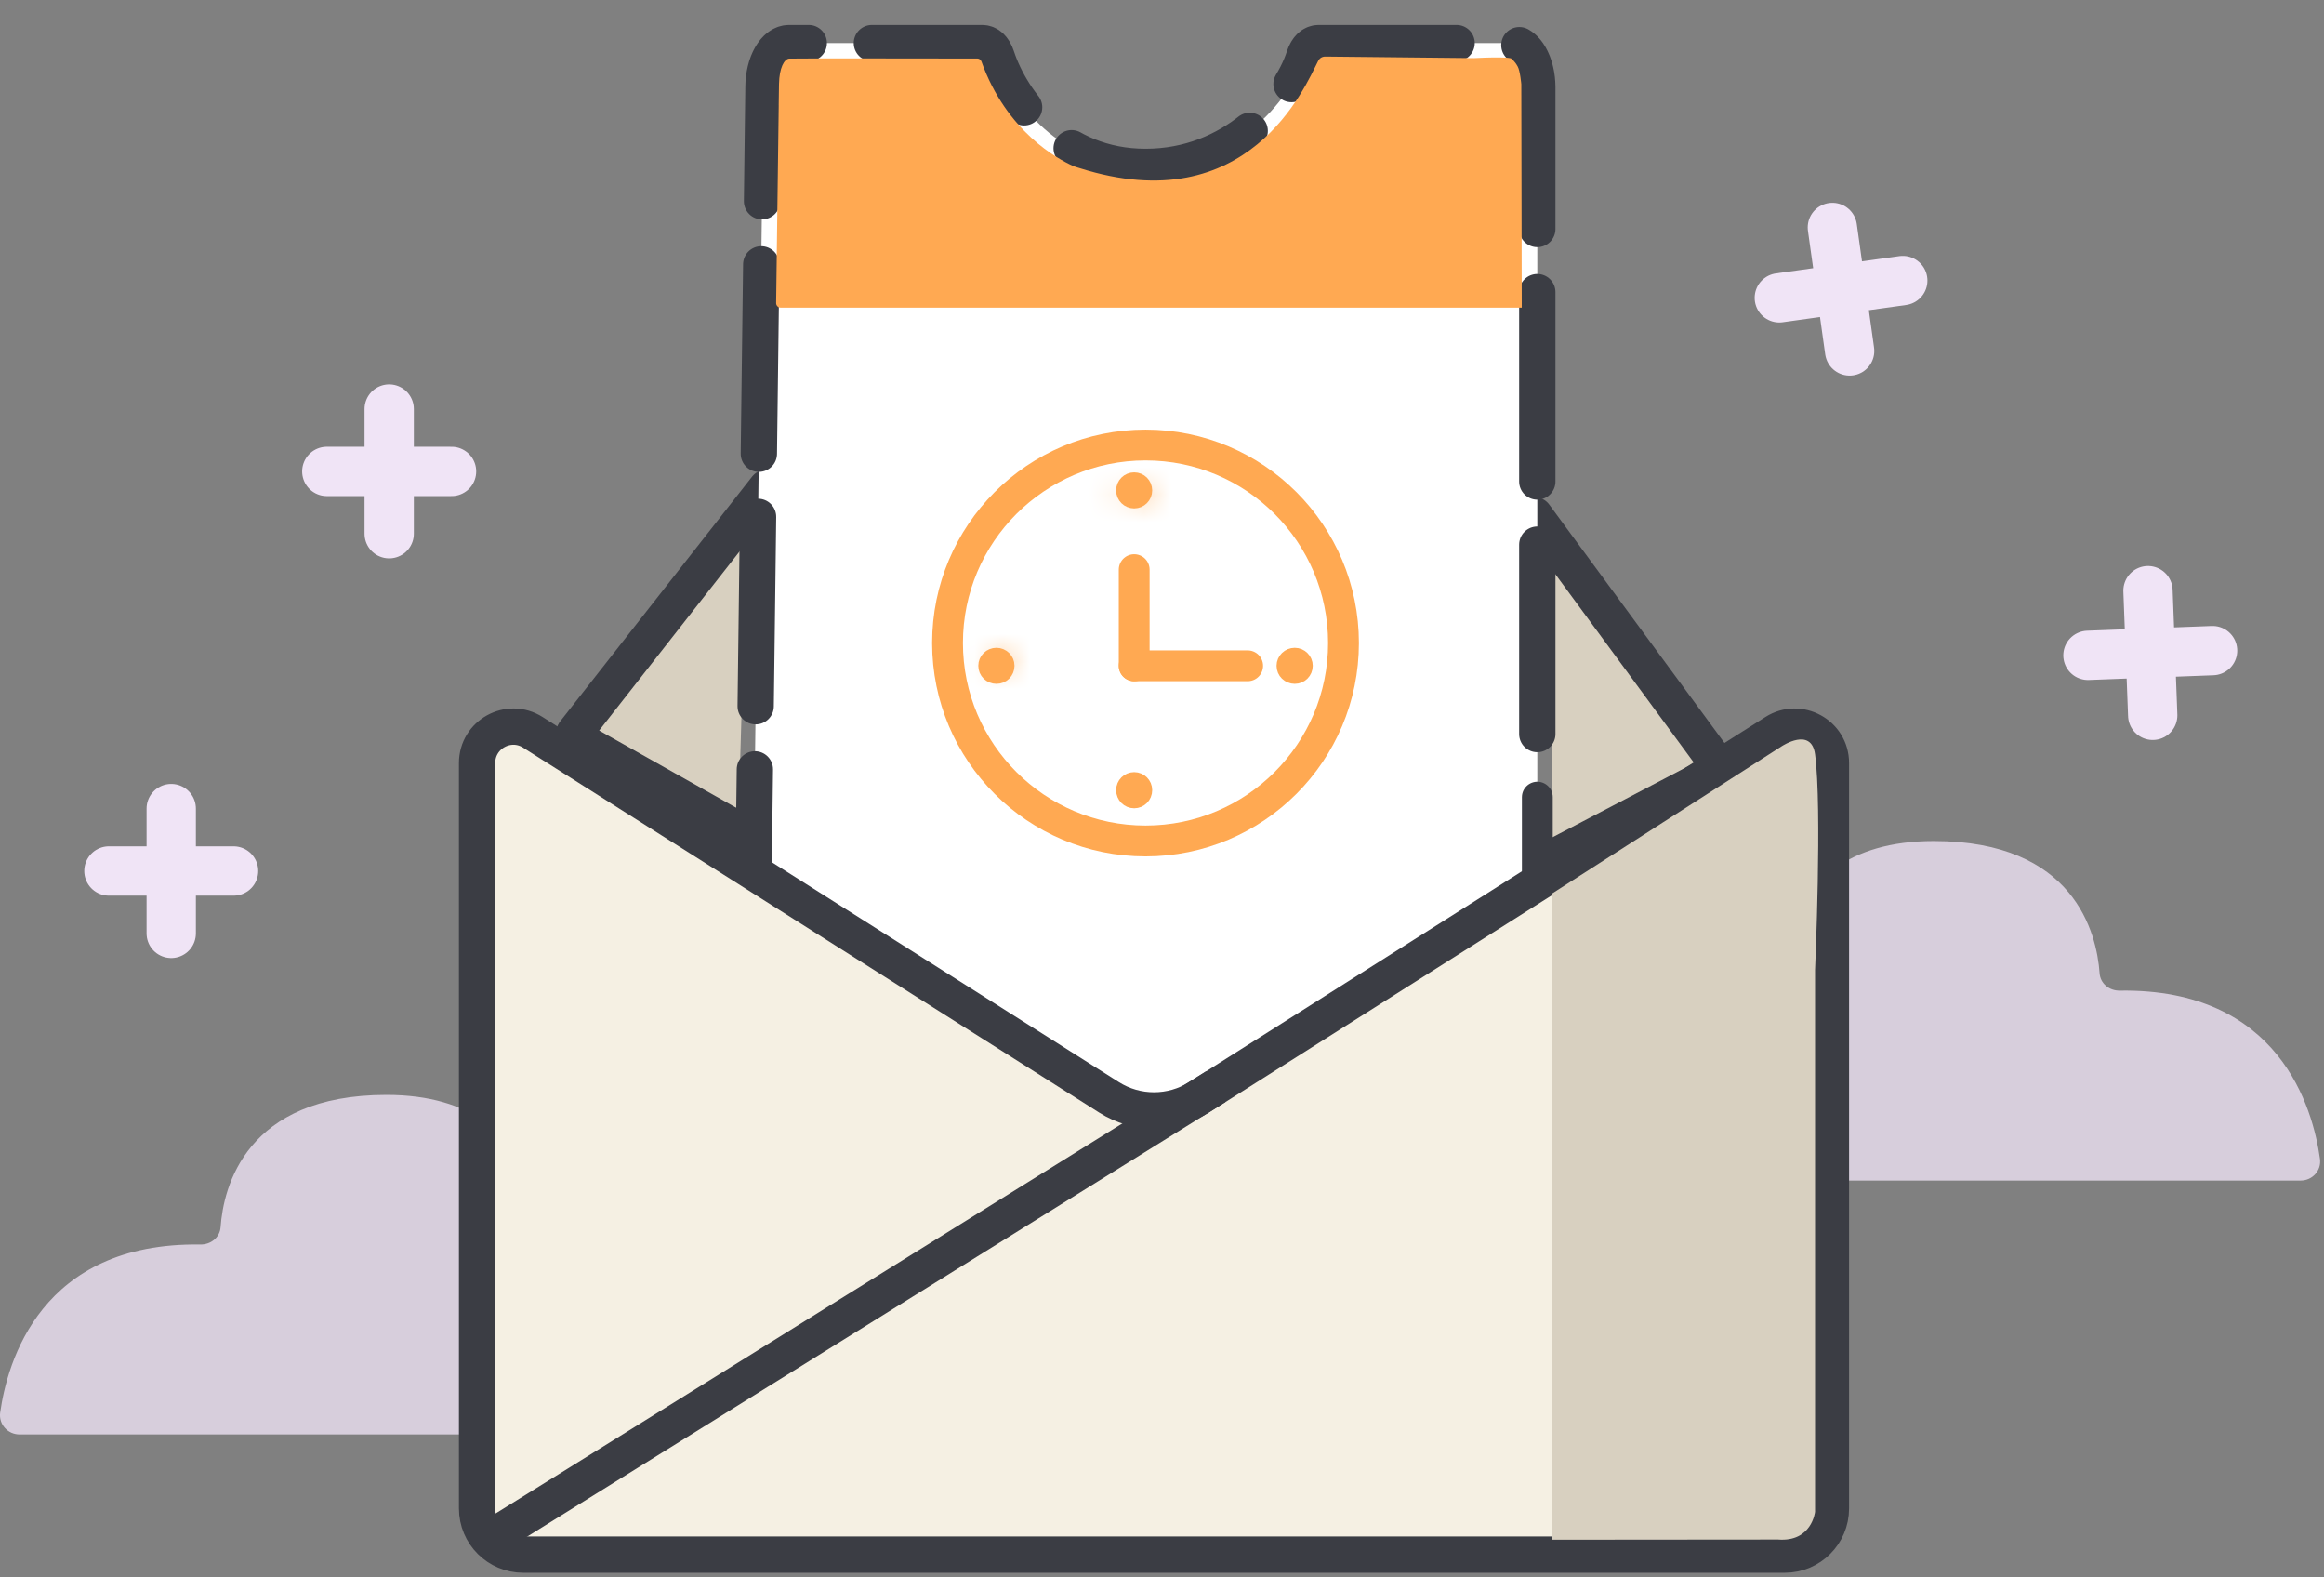 <?xml version="1.0" encoding="UTF-8"?>
<svg version="1.1" viewBox="0 0 84 57" xmlns="http://www.w3.org/2000/svg" xmlns:xlink="http://www.w3.org/1999/xlink">
<rect x="0" y="0" width="84" height="57" fill="#808080" stroke="none"/>
<title>Group 79 Copy</title>
<desc>Created with Sketch.</desc>
<defs>
<path id="d" d="m0.778 1.348c0 0.207 0.169 0.37 0.377 0.37 0.205 0 0.372-0.163 0.372-0.37 0-0.212-0.167-0.377-0.372-0.377-0.207 0-0.377 0.165-0.377 0.377z"/>
<path id="c" d="m0.909 1.659c0 0.209 0.169 0.374 0.377 0.374 0.205 0 0.374-0.165 0.374-0.374 0-0.209-0.169-0.374-0.374-0.374-0.207 0-0.377 0.165-0.377 0.374z"/>
</defs>
<g fill="none" fill-rule="evenodd">
<g transform="translate(-221 -98)">
<g transform="translate(221 99)">
<g transform="translate(0 .039)">
<g transform="translate(20.05 16.251)">
<path d="m6.618 13.054l-6.501-3.663c-0.087-0.049-0.111-0.143-0.053-0.216l6.931-8.838" fill="#D8D0C0"/>
<path d="m7.274 13.054l-6.501-3.663c-0.087-0.049-0.111-0.143-0.053-0.216l6.931-8.838" stroke="#3B3D44" stroke-linecap="round" stroke-width="1.312"/>
</g>
<g transform="translate(55.039 17.563)">
<path d="m1.066 12.74l6.612-3.458c0.087-0.047 0.114-0.143 0.058-0.216l-6.652-9.047" fill="#D8D0C0"/>
<path d="m0.41 12.74l6.612-3.458c0.087-0.047 0.114-0.143 0.058-0.216l-6.652-9.047" stroke="#3B3D44" stroke-linecap="round" stroke-width="1.312"/>
</g>
<path d="m19.575 50.795h-18.869c-0.423 0-0.757-0.365-0.7-0.786 0.254-1.82 1.461-6.164 7.236-6.077 0.374 0.007 0.704-0.252 0.731-0.628 0.102-1.45 0.913-4.779 5.995-4.779 6.311 0 5.607 6.135 5.607 6.135" fill="#F0E4F6" opacity=".78"/>
<path d="m64.288 41.621h18.869c0.423 0 0.757-0.365 0.697-0.786-0.252-1.82-1.459-6.164-7.234-6.077-0.377 0.007-0.704-0.252-0.731-0.628-0.102-1.45-0.911-4.779-5.995-4.779-6.311 0-5.607 6.135-5.607 6.135" fill="#F0E4F6" opacity=".78"/>
<path d="m55.565 31.108v-28.984c0-0.887-0.417-1.606-0.927-1.606h-6.971c-0.227 0-0.419 0.167-0.532 0.51-0.528 1.631-2.569 3.963-5.73 3.963-3.121 0-4.846-2.35-5.38-3.972-0.114-0.339-0.305-0.501-0.53-0.501h-6.973c-0.512 0-0.927 0.72-0.927 1.606l-0.35 27.803c-0.011 0.831 0.326 1.606 0.882 2.03l12.545 9.546c0.584 0.443 1.312 0.428 1.883-0.045l13.01-10.35z" fill="#fff"/>
<polyline points="52.95 33.189 55.566 31.108 55.566 27.767" stroke="#3B3D44" stroke-linecap="round" stroke-width="1.114"/>
<path d="m55.565 25.486v-23.361c0-0.887-0.417-1.606-0.927-1.606h-6.971c-0.227 0-0.419 0.167-0.532 0.51-0.528 1.631-2.569 3.963-5.73 3.963-3.121 0-4.846-2.35-5.38-3.972-0.114-0.339-0.305-0.501-0.53-0.501h-6.973c-0.512 0-0.927 0.72-0.927 1.606l-0.35 27.803c-0.011 0.831 0.326 1.606 0.882 2.03l12.545 9.546c0.584 0.443 1.312 0.428 1.883-0.045l10.395-8.27" stroke="#3B3D44" stroke-dasharray="6.844,2.281,0,0,0,0" stroke-linecap="round" stroke-width="1.312"/>
<path d="m64.509 55.138h-45.596c-0.922 0-1.669-0.746-1.669-1.669v-26.936c0-1.036 1.141-1.662 2.014-1.109l20.83 13.191c0.989 0.628 2.255 0.628 3.246 0l20.828-13.191c0.873-0.552 2.016 0.074 2.016 1.109v26.936c0 0.922-0.749 1.669-1.669 1.669" fill="#F5F0E3"/>
<path d="m64.509 55.138h-45.596c-0.922 0-1.669-0.746-1.669-1.669v-26.936c0-1.036 1.141-1.662 2.014-1.109l20.83 13.191c0.989 0.628 2.255 0.628 3.246 0l20.828-13.191c0.873-0.552 2.016 0.074 2.016 1.109v26.936c0 0.922-0.749 1.669-1.669 1.669z" stroke="#3B3D44" stroke-width="1.312"/>
<line x1="43.943" x2="17.671" y1="38.228" y2="54.575" stroke="#3B3D44" stroke-width="1.312"/>
<path d="m56.105 31.245l8.294-5.318s1.069-0.711 1.205 0.29c0.261 1.934 0 7.793 0 7.793v19.582s-0.116 1.098-1.341 1l-8.158 0.007v-23.354z" fill="#D8D0C0"/>
<path d="m28.146 2.765c0.004-0.403 0.007-0.532 0.011-0.771 0.011-0.586 0.189-0.9 0.368-0.916 0.131-0.013 6.804-0.002 6.804-0.002 0.065 0 0.123 0.045 0.145 0.107 0.907 2.542 2.787 3.538 3.297 3.767 0.082 0.038 0.163 0.058 0.25 0.085 6.117 1.936 8.152-2.95 8.619-3.865 0.056-0.109 0.145-0.167 0.27-0.165 0.974 0.009 5.367 0.056 5.367 0.056 1.165-0.06 1.334 0.007 1.334 0.007s0.129 0.08 0.247 0.299c0.087 0.158 0.129 0.635 0.129 0.635l0.016 8.076h-0.163-26.624c-0.091 0-0.163-0.074-0.163-0.165l0.094-7.147z" fill="#FFA952"/>
<path d="m48.56 22.196c0 3.95-3.204 7.154-7.154 7.154-3.952 0-7.158-3.204-7.158-7.154s3.206-7.154 7.158-7.154c3.95 0 7.154 3.204 7.154 7.154z" stroke="#FFA952" stroke-width="1.114"/>
<line x1="40.995" x2="45.096" y1="23.02" y2="23.02" stroke="#FFA952" stroke-linecap="round" stroke-linejoin="round" stroke-width="1.114"/>
<line x1="40.995" x2="40.995" y1="19.545" y2="23.023" stroke="#FFA952" stroke-linecap="round" stroke-linejoin="round" stroke-width="1.114"/>
<path d="m41.368 16.683c0 0.207-0.167 0.372-0.372 0.372-0.207 0-0.374-0.165-0.374-0.372 0-0.212 0.167-0.374 0.374-0.374 0.205 0 0.372 0.163 0.372 0.374" fill="#FFA952"/>
</g>
<g transform="translate(39.841 15.375)">
<mask id="b" fill="white">
<use xlink:href="#d"/>
</mask>
<polygon points="-5.393 7.889 7.698 7.889 7.698 -5.199 -5.393 -5.199" fill="#FFA952" mask="url(#b)"/>
<polygon points="-5.393 7.889 7.698 7.889 7.698 -5.199 -5.393 -5.199" mask="url(#b)" stroke="#FFA952" stroke-width=".557"/>
</g>
<g transform="translate(34.729 15.375)">
<path d="m6.638 1.347c0 0.207-0.167 0.372-0.372 0.372-0.207 0-0.374-0.165-0.374-0.372 0-0.212 0.167-0.374 0.374-0.374 0.205 0 0.372 0.163 0.372 0.374" stroke="#FFA952" stroke-width=".557"/>
<path d="m1.661 7.685c0 0.212-0.169 0.374-0.374 0.374-0.209 0-0.377-0.163-0.377-0.374 0-0.207 0.167-0.372 0.377-0.372 0.205 0 0.374 0.165 0.374 0.372" fill="#FFA952"/>
</g>
<g transform="translate(34.729 21.402)">
<mask id="a" fill="white">
<use xlink:href="#c"/>
</mask>
<polygon points="-5.26 8.202 7.833 8.202 7.833 -4.886 -5.26 -4.886" fill="#FFA952" mask="url(#a)"/>
<polygon points="-5.26 8.202 7.833 8.202 7.833 -4.886 -5.26 -4.886" mask="url(#a)" stroke="#FFA952" stroke-width=".557"/>
</g>
<g transform="translate(3.799 6.584)">
<path d="m32.591 16.475c0 0.212-0.169 0.374-0.374 0.374-0.209 0-0.377-0.163-0.377-0.374 0-0.207 0.167-0.372 0.377-0.372 0.205 0 0.374 0.165 0.374 0.372" stroke="#FFA952" stroke-width=".557"/>
<g transform="translate(36.042 19.273)">
<path d="m1.526 1.695c0 0.212-0.167 0.377-0.372 0.377-0.207 0-0.374-0.165-0.374-0.377 0-0.207 0.167-0.372 0.374-0.372 0.205 0 0.372 0.165 0.372 0.372" fill="#FFA952"/>
<path d="m1.526 1.695c0 0.212-0.167 0.377-0.372 0.377-0.207 0-0.374-0.165-0.374-0.377 0-0.207 0.167-0.372 0.374-0.372 0.205 0 0.372 0.165 0.372 0.372" stroke="#FFA952" stroke-width=".557"/>
</g>
<g transform="translate(41.413 14.817)">
<path d="m1.958 1.658c0 0.212-0.167 0.374-0.372 0.374-0.207 0-0.379-0.163-0.379-0.374 0-0.207 0.172-0.372 0.379-0.372 0.205 0 0.372 0.165 0.372 0.372" fill="#FFA952"/>
<path d="m1.958 1.658c0 0.212-0.167 0.374-0.372 0.374-0.207 0-0.379-0.163-0.379-0.374 0-0.207 0.172-0.372 0.379-0.372 0.205 0 0.372 0.165 0.372 0.372" stroke="#FFA952" stroke-width=".557"/>
</g>
<g transform="translate(8.013 7.197)" stroke="#F0E4F6" stroke-linecap="round" stroke-width="1.782">
<line x1="2.255" x2="2.255" y1="1.0865e-13" y2="4.505"/>
<line x1="4.509" x2="-4.3365e-13" y1="2.254" y2="2.254"/>
</g>
<g transform="translate(71.669 13.76)" stroke="#F0E4F6" stroke-linecap="round" stroke-width="1.782">
<line x1="2.17" x2="2.341" y1="1.0865e-13" y2="4.505"/>
<line x1="4.505" x2="-8.4632e-13" y1="2.167" y2="2.338"/>
</g>
<g transform="translate(60.513 .635)" stroke="#F0E4F6" stroke-linecap="round" stroke-width="1.782">
<line x1="1.918" x2="2.542" y1="-7.6006e-14" y2="4.463"/>
<line x1="4.463" x2="-1.031e-12" y1="1.919" y2="2.543"/>
</g>
<g transform="translate(.138 21.635)" stroke="#F0E4F6" stroke-linecap="round" stroke-width="1.782">
<line x1="2.252" x2="2.252" y1="4.1966e-14" y2="4.509"/>
<line x1="4.505" x2="-8.4726e-13" y1="2.254" y2="2.254"/>
</g>
</g>
</g>
</g>
</g>
</svg>
